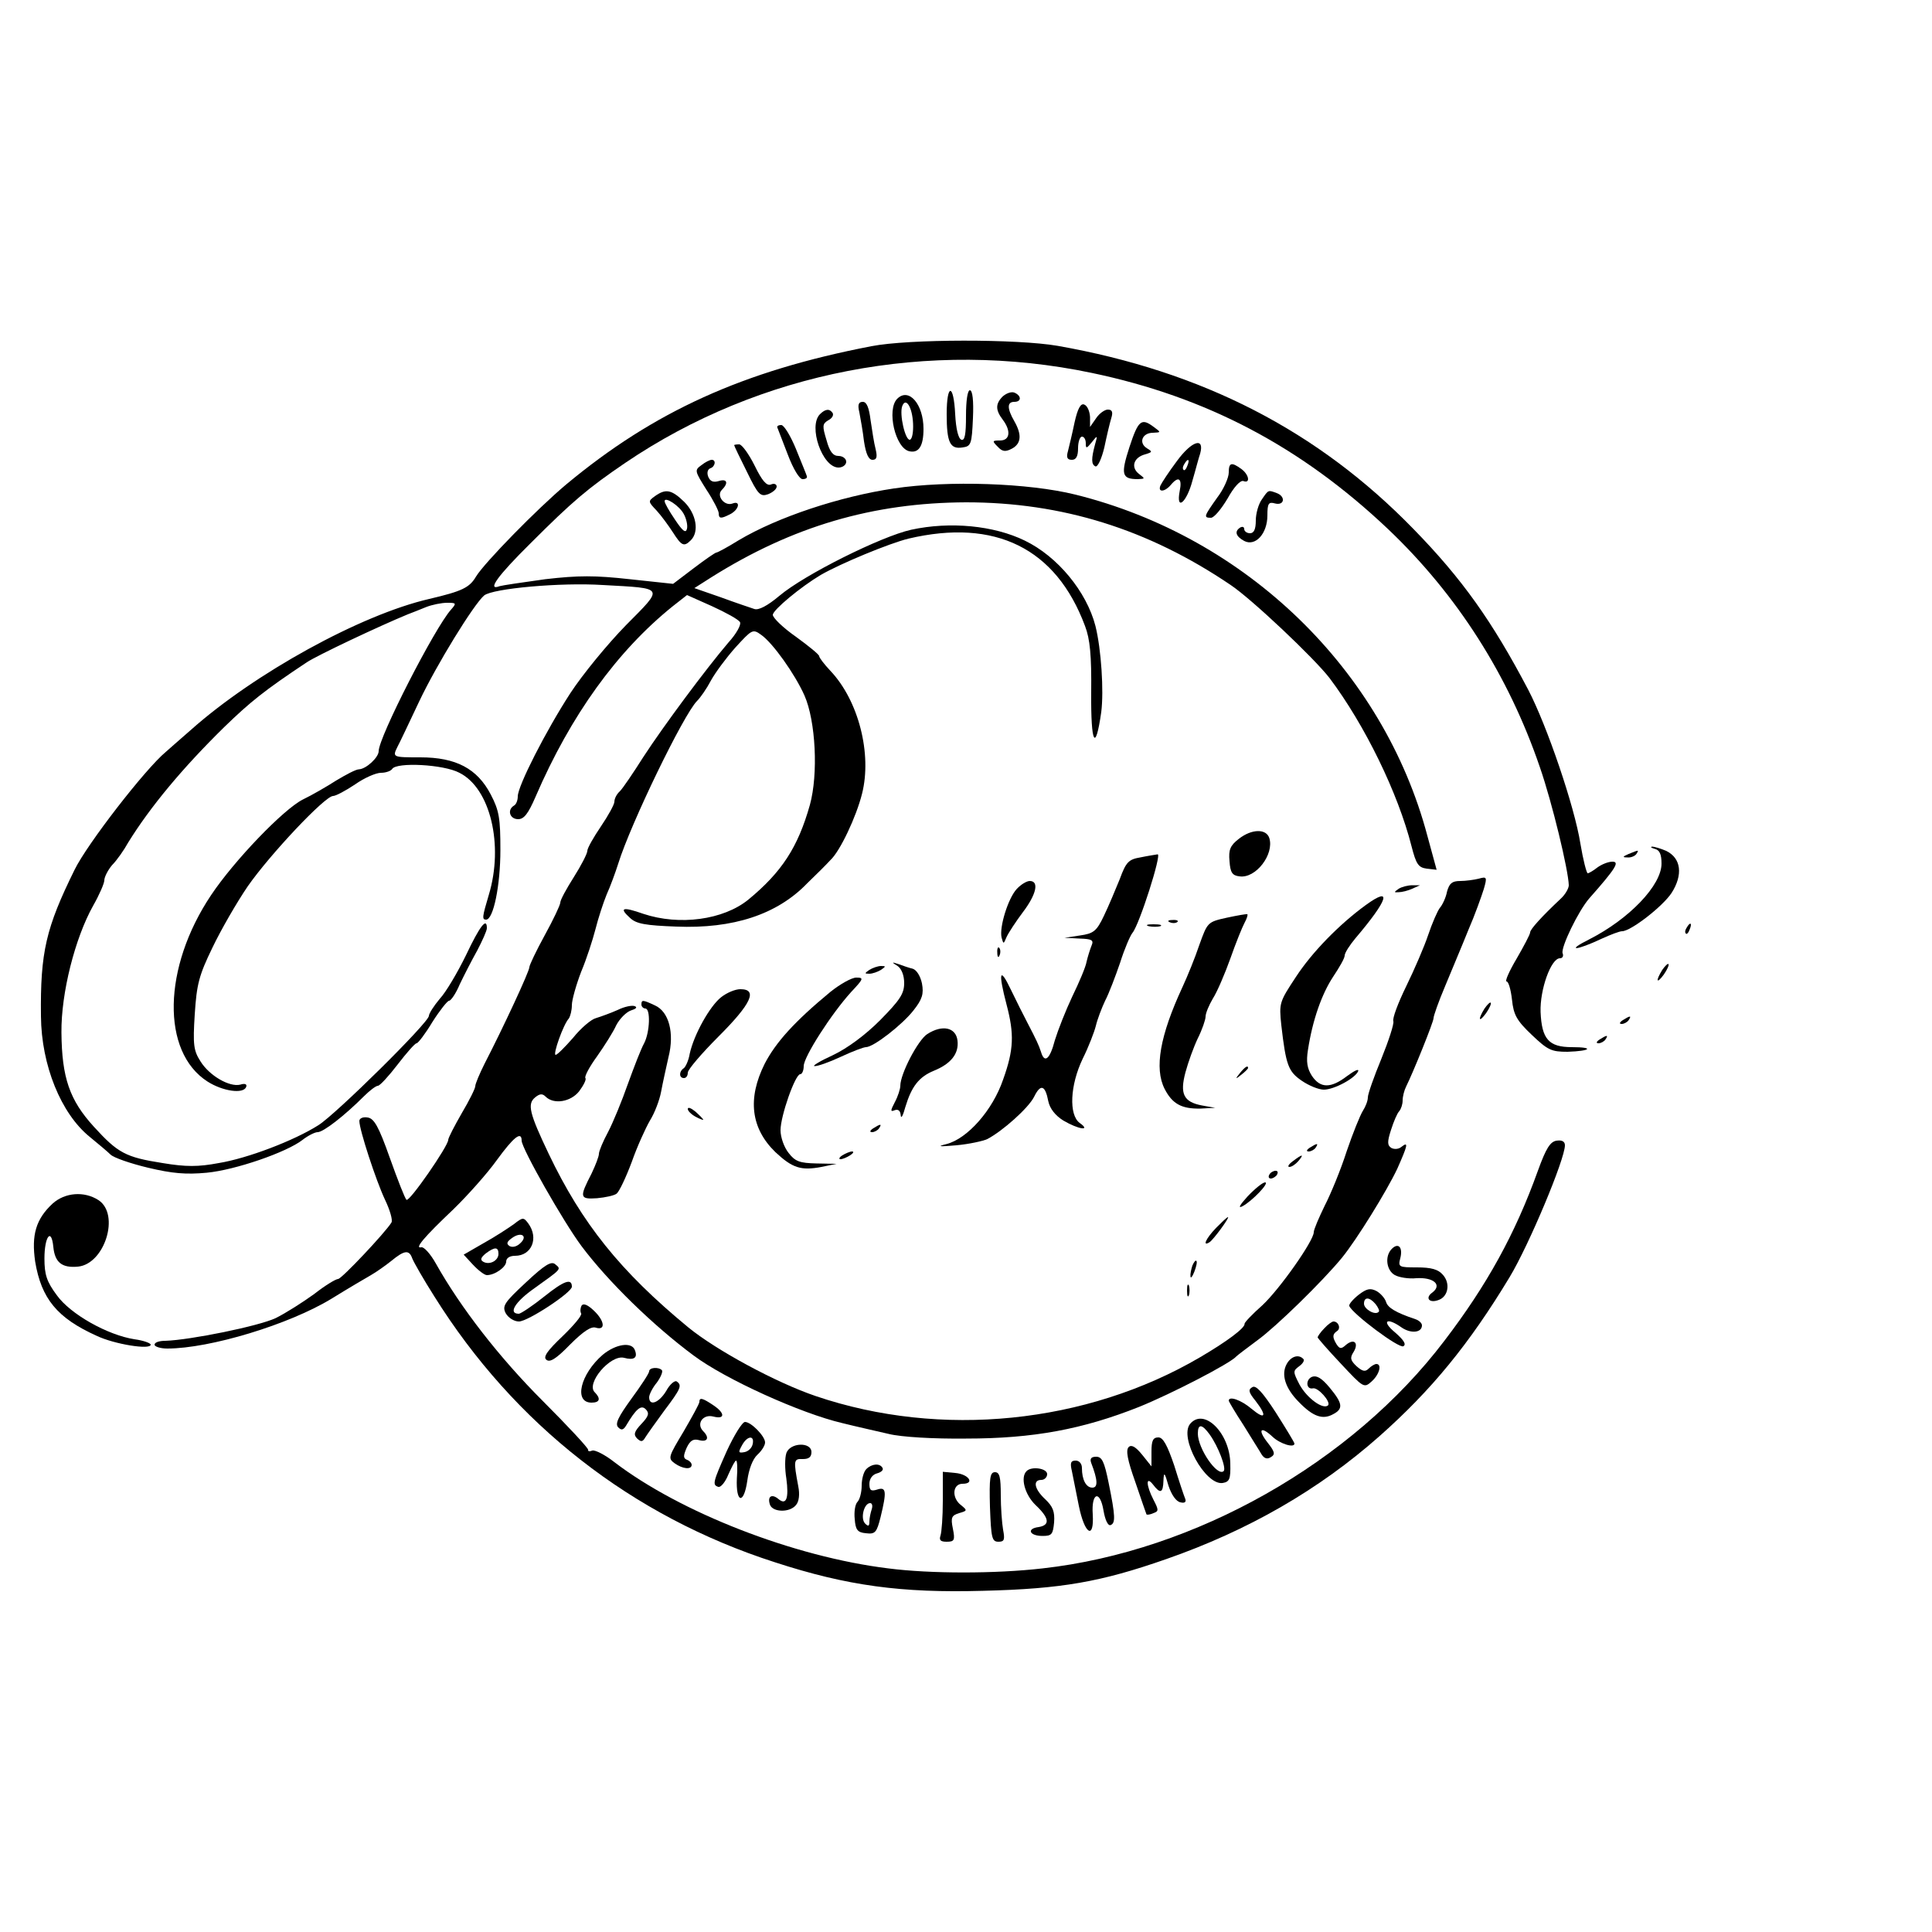 <?xml version="1.0" standalone="no"?>
<!DOCTYPE svg PUBLIC "-//W3C//DTD SVG 20010904//EN"
 "http://www.w3.org/TR/2001/REC-SVG-20010904/DTD/svg10.dtd">
<svg version="1.0" xmlns="http://www.w3.org/2000/svg"
 width="500pt" height="500pt" viewBox="0 0 500 500"
 preserveAspectRatio="xMidYMid meet">

<g transform="translate(0,500) scale(0.1,-0.1)"
fill="#000000" stroke="none">
<path d="M2255 4104 c-332 -64 -563 -169 -790 -358 -75 -63 -211 -202 -233
-238 -17 -29 -36 -38 -121 -58 -178 -41 -453 -193 -617 -339 -29 -25 -58 -51
-65 -57 -53 -44 -204 -239 -236 -305 -74 -150 -89 -213 -87 -379 1 -127 52
-252 126 -312 22 -18 47 -39 54 -46 8 -8 51 -23 97 -34 63 -15 98 -18 152 -13
74 7 207 53 248 85 14 11 32 20 39 20 15 0 70 43 120 93 15 15 31 27 36 27 5
0 28 25 51 55 23 30 45 55 49 55 4 0 23 25 41 55 19 30 39 55 43 55 5 0 18 19
28 43 11 23 31 62 45 87 13 25 25 51 25 58 0 29 -18 6 -54 -70 -22 -45 -52
-96 -68 -113 -15 -18 -28 -38 -28 -44 0 -17 -241 -255 -286 -283 -63 -40 -184
-86 -258 -98 -53 -10 -85 -10 -145 0 -96 15 -116 26 -178 94 -63 69 -83 127
-84 244 -1 102 35 244 82 328 16 28 29 58 29 66 0 8 9 26 20 39 12 12 31 39
42 59 57 92 140 192 248 298 67 65 104 95 214 168 27 18 188 94 261 124 11 4
33 13 48 19 15 6 40 11 54 11 24 0 25 -1 10 -18 -42 -47 -187 -330 -187 -366
0 -16 -32 -46 -51 -47 -8 0 -34 -14 -59 -29 -25 -16 -63 -38 -86 -49 -50 -25
-178 -158 -238 -248 -125 -187 -129 -405 -9 -482 39 -25 93 -33 100 -14 3 7
-3 10 -15 6 -28 -7 -80 23 -103 60 -18 28 -20 43 -15 122 5 78 11 101 46 173
22 46 63 117 91 158 57 82 200 234 221 234 7 0 33 14 57 30 24 17 54 30 67 30
13 0 26 5 29 10 11 18 133 12 174 -10 80 -40 115 -187 76 -316 -17 -57 -18
-64 -7 -64 19 0 37 89 37 180 0 82 -3 102 -25 144 -35 67 -90 96 -182 96 -72
0 -73 0 -59 28 5 9 30 62 56 117 45 95 141 251 168 274 22 18 197 34 307 27
162 -9 159 -4 60 -104 -47 -48 -112 -127 -144 -176 -63 -97 -136 -240 -136
-267 0 -10 -4 -21 -10 -24 -18 -11 -11 -35 11 -35 15 0 26 14 45 58 91 211
211 377 355 493 l37 29 65 -29 c35 -16 68 -34 72 -41 4 -6 -9 -30 -30 -53 -58
-68 -168 -216 -220 -296 -26 -41 -53 -81 -61 -89 -8 -7 -14 -19 -14 -27 0 -7
-16 -36 -35 -64 -19 -28 -35 -56 -35 -63 0 -7 -16 -38 -35 -68 -19 -30 -35
-59 -35 -66 0 -6 -18 -44 -40 -84 -22 -40 -40 -78 -40 -83 0 -11 -68 -157
-116 -250 -13 -26 -24 -52 -24 -58 0 -6 -16 -38 -35 -70 -19 -33 -35 -64 -35
-69 0 -16 -101 -162 -108 -155 -4 3 -23 52 -43 108 -29 82 -41 103 -58 105
-11 2 -21 -2 -21 -9 0 -23 43 -154 66 -203 13 -27 21 -54 17 -60 -16 -26 -129
-146 -138 -146 -6 0 -34 -17 -62 -39 -29 -21 -73 -49 -99 -62 -44 -21 -222
-57 -286 -59 -16 0 -28 -4 -28 -10 0 -5 15 -10 33 -10 110 0 315 62 425 129
42 26 88 53 102 61 14 8 38 25 53 37 34 28 46 29 54 6 4 -10 29 -54 57 -98
207 -331 511 -569 881 -688 187 -61 328 -80 539 -74 204 5 305 23 474 82 212
74 395 179 553 319 133 118 231 237 336 411 50 83 143 305 143 341 0 10 -8 14
-21 12 -17 -2 -28 -20 -49 -78 -59 -164 -132 -296 -242 -440 -239 -315 -645
-545 -1040 -589 -122 -14 -290 -14 -399 0 -245 30 -539 145 -709 275 -24 19
-50 32 -57 30 -7 -3 -12 -2 -11 2 1 4 -52 61 -118 127 -112 112 -212 241 -276
355 -14 25 -31 44 -38 42 -18 -4 7 26 83 98 37 36 88 93 113 128 43 59 64 76
64 50 0 -20 108 -210 155 -273 69 -92 185 -205 290 -283 83 -62 278 -150 385
-175 36 -9 90 -21 120 -28 32 -8 116 -13 200 -12 174 0 302 24 448 82 84 34
237 113 252 131 3 3 28 22 55 42 48 35 167 151 218 213 39 48 116 173 143 230
27 61 30 72 11 57 -7 -6 -18 -7 -26 -3 -11 7 -11 16 -1 47 7 22 16 43 21 48 5
6 9 18 9 28 0 10 4 26 9 36 18 36 71 167 71 177 0 6 13 43 30 83 16 39 44 105
60 145 17 39 34 87 40 106 9 31 8 33 -13 27 -12 -3 -34 -6 -48 -6 -21 0 -28
-6 -34 -27 -3 -16 -12 -35 -19 -43 -6 -8 -20 -40 -30 -70 -10 -30 -36 -90 -57
-133 -21 -43 -36 -83 -33 -90 2 -7 -12 -50 -31 -97 -19 -46 -35 -91 -35 -100
0 -9 -6 -24 -13 -35 -7 -11 -26 -58 -42 -105 -15 -47 -41 -110 -57 -141 -15
-31 -28 -61 -28 -68 0 -22 -88 -147 -133 -189 -26 -23 -47 -45 -46 -48 1 -11
-46 -46 -116 -87 -294 -172 -670 -210 -994 -100 -103 35 -258 119 -330 178
-176 145 -275 269 -361 449 -50 105 -56 129 -35 146 12 10 19 10 27 2 21 -21
65 -14 87 14 11 15 19 30 16 34 -3 4 11 30 30 56 19 27 42 63 50 81 9 17 26
34 38 38 13 4 17 8 10 11 -7 3 -27 -1 -45 -10 -18 -8 -43 -17 -56 -21 -12 -3
-39 -26 -59 -51 -21 -24 -41 -44 -45 -44 -8 0 20 79 34 94 4 6 8 21 8 35 0 13
11 52 24 86 14 33 30 83 37 110 7 28 20 68 29 90 10 22 23 58 30 80 32 103
169 386 204 421 9 9 25 32 36 53 11 20 39 58 63 85 43 47 45 49 67 33 30 -21
87 -101 112 -157 29 -66 36 -203 14 -283 -31 -110 -73 -174 -159 -245 -65 -53
-179 -68 -272 -37 -54 19 -64 16 -34 -11 16 -15 40 -19 119 -22 147 -6 261 31
339 112 23 22 50 49 60 60 25 23 67 112 82 172 26 103 -9 241 -82 318 -16 17
-29 34 -29 38 0 4 -27 26 -60 50 -33 23 -60 49 -60 57 1 13 72 72 124 103 52
30 178 82 227 94 225 53 382 -25 457 -226 13 -34 17 -76 16 -173 -1 -133 11
-155 26 -50 7 55 0 163 -15 223 -23 89 -98 180 -183 221 -80 39 -193 50 -294
28 -77 -17 -276 -116 -341 -171 -31 -26 -54 -38 -65 -34 -9 3 -48 16 -86 30
l-69 24 44 28 c210 132 418 193 659 194 248 0 471 -69 685 -214 54 -36 216
-189 256 -241 91 -121 177 -297 212 -435 12 -47 18 -55 39 -58 l26 -3 -24 88
c-114 429 -468 773 -911 883 -121 30 -328 37 -469 16 -141 -21 -301 -74 -402
-134 -29 -18 -55 -32 -58 -32 -3 0 -29 -18 -58 -40 l-54 -41 -112 12 c-90 10
-133 10 -219 0 -58 -8 -112 -16 -118 -18 -34 -13 -5 27 80 111 109 109 148
142 245 208 348 236 787 321 1207 233 297 -62 542 -191 767 -404 179 -170 312
-379 393 -616 32 -92 74 -267 75 -306 0 -8 -9 -24 -21 -35 -48 -45 -79 -79
-79 -87 0 -5 -16 -35 -35 -68 -19 -32 -31 -59 -26 -59 5 0 11 -21 14 -47 4
-39 12 -54 51 -91 42 -40 51 -44 93 -44 60 2 70 12 11 12 -60 0 -78 21 -81 91
-2 58 27 139 50 139 7 0 10 6 7 13 -5 15 41 110 69 142 69 78 79 95 60 95 -11
0 -28 -7 -39 -15 -10 -8 -22 -15 -25 -15 -3 0 -12 35 -19 77 -15 95 -86 304
-135 398 -93 177 -171 287 -297 416 -247 254 -546 408 -921 474 -104 18 -385
18 -482 -1z"/>
<path d="M2450 3928 c0 -74 9 -91 41 -86 22 3 24 8 27 76 2 45 -1 72 -8 72 -6
0 -10 -27 -10 -66 0 -48 -3 -65 -12 -62 -8 3 -14 28 -16 66 -4 81 -22 80 -22
0z"/>
<path d="M2595 3974 c-19 -19 -19 -35 0 -60 22 -29 19 -54 -7 -54 -20 0 -21
-1 -6 -16 12 -13 20 -14 37 -5 24 13 26 36 6 71 -19 33 -19 50 0 50 19 0 19
16 0 24 -8 3 -21 -2 -30 -10z"/>
<path d="M2322 3968 c-28 -28 -5 -129 32 -136 24 -5 36 14 36 58 0 64 -38 108
-68 78z m41 -64 c1 -21 -2 -40 -8 -42 -12 -3 -28 66 -20 87 9 24 26 -2 28 -45z"/>
<path d="M2224 3933 c3 -16 9 -49 12 -75 5 -33 12 -48 22 -48 11 0 13 7 8 28
-4 15 -9 48 -13 75 -4 32 -10 47 -20 47 -11 0 -14 -7 -9 -27z"/>
<path d="M2781 3907 c-6 -29 -14 -62 -17 -74 -5 -17 -2 -23 10 -23 11 0 16 9
16 30 0 17 5 30 10 30 6 0 10 -8 10 -17 0 -15 2 -14 16 3 14 18 15 18 8 -6
-10 -37 -10 -52 1 -57 6 -2 16 20 23 49 6 29 14 63 18 76 5 16 2 22 -9 22 -8
0 -22 -10 -30 -22 l-16 -23 0 26 c-1 15 -7 29 -15 32 -9 4 -17 -10 -25 -46z"/>
<path d="M2122 3928 c-31 -31 6 -138 48 -138 11 0 20 7 20 15 0 8 -9 15 -20
15 -14 0 -23 11 -31 41 -11 36 -11 42 4 51 10 5 15 13 12 19 -8 12 -19 11 -33
-3z"/>
<path d="M2923 3843 c-23 -71 -20 -83 22 -83 19 1 19 1 2 14 -21 17 -13 42 16
50 20 6 20 7 5 16 -22 14 -12 40 16 40 21 1 21 1 2 15 -32 24 -40 18 -63 -52z"/>
<path d="M2012 3893 c2 -5 14 -36 27 -70 14 -37 30 -63 38 -63 8 0 13 3 11 8
-1 4 -14 35 -28 70 -14 34 -31 62 -38 62 -8 0 -12 -3 -10 -7z"/>
<path d="M3046 3807 c-21 -28 -40 -57 -43 -64 -7 -18 12 -16 27 2 20 24 30 17
23 -16 -10 -53 18 -30 33 27 8 27 16 59 20 70 12 44 -22 33 -60 -19z m27 -12
c-3 -9 -8 -14 -10 -11 -3 3 -2 9 2 15 9 16 15 13 8 -4z"/>
<path d="M1900 3848 c0 -2 15 -33 33 -69 29 -60 35 -65 55 -58 12 5 22 13 22
20 0 6 -7 9 -15 5 -11 -4 -23 10 -42 49 -15 30 -33 55 -40 55 -7 0 -13 -1 -13
-2z"/>
<path d="M1815 3796 c-18 -13 -17 -15 13 -63 18 -27 32 -55 32 -61 0 -15 6
-15 31 -2 22 12 26 35 5 27 -21 -8 -43 20 -28 35 18 18 14 30 -8 23 -14 -4
-22 -1 -27 11 -4 10 -2 19 5 22 13 4 16 22 4 22 -5 0 -17 -6 -27 -14z"/>
<path d="M3180 3777 c0 -13 -13 -43 -30 -65 -34 -48 -36 -52 -16 -52 8 0 27
23 43 50 16 29 33 48 41 45 18 -7 15 16 -5 31 -26 19 -33 17 -33 -9z"/>
<path d="M1695 3716 c-18 -13 -18 -14 4 -37 12 -13 31 -39 42 -56 23 -36 29
-39 47 -21 22 22 14 68 -17 99 -33 32 -48 35 -76 15z m75 -47 c6 -11 10 -28 8
-37 -3 -13 -11 -7 -31 23 -15 22 -27 43 -27 48 0 13 39 -12 50 -34z"/>
<path d="M3266 3708 c-9 -12 -16 -37 -16 -55 0 -23 -5 -33 -15 -33 -8 0 -15 5
-15 11 0 5 -4 7 -10 4 -16 -10 -12 -23 10 -35 29 -15 60 19 60 66 0 31 3 36
20 31 24 -6 28 18 4 27 -22 8 -21 9 -38 -16z"/>
<path d="M3206 2829 c-22 -17 -27 -28 -24 -58 2 -29 7 -37 26 -39 42 -6 90 57
77 99 -8 25 -46 24 -79 -2z"/>
<path d="M4283 2803 c12 -3 17 -14 17 -38 0 -56 -83 -143 -187 -196 -62 -31
-35 -30 33 2 22 10 45 19 52 19 22 0 104 63 128 99 30 47 25 90 -14 109 -14 6
-31 11 -36 11 -6 -1 -3 -3 7 -6z"/>
<path d="M4215 2790 c-16 -7 -17 -9 -3 -9 9 -1 20 4 23 9 7 11 7 11 -20 0z"/>
<path d="M2951 2781 c-30 -5 -37 -12 -53 -56 -11 -27 -29 -70 -41 -95 -19 -40
-27 -46 -62 -51 l-40 -6 39 -2 c32 -1 37 -4 31 -18 -4 -10 -10 -29 -13 -42 -2
-13 -19 -53 -37 -90 -17 -36 -37 -87 -45 -113 -13 -50 -27 -61 -36 -30 -6 18
-11 29 -36 77 -9 17 -28 55 -42 84 -29 61 -33 45 -11 -39 20 -76 19 -116 -9
-194 -27 -79 -92 -153 -147 -167 -25 -6 -19 -7 26 -3 33 3 69 11 80 16 40 21
106 80 121 109 17 35 29 31 37 -11 4 -19 18 -37 39 -50 39 -23 73 -28 42 -6
-28 21 -25 97 8 166 15 30 30 69 34 85 4 17 15 46 24 65 10 19 27 64 39 99 11
35 26 70 32 77 18 22 76 204 65 203 -6 -1 -26 -4 -45 -8z"/>
<path d="M2631 2699 c-22 -24 -45 -98 -39 -125 5 -18 5 -18 13 1 5 11 24 40
42 64 35 46 43 81 18 81 -8 0 -23 -9 -34 -21z"/>
<path d="M3620 2700 c-13 -9 -13 -10 0 -9 8 0 24 4 35 9 l20 9 -20 0 c-11 0
-27 -4 -35 -9z"/>
<path d="M3535 2658 c-69 -50 -140 -123 -181 -186 -43 -65 -44 -68 -38 -125
12 -104 18 -120 53 -144 19 -13 44 -23 57 -23 27 0 82 30 89 48 2 7 -10 1 -29
-13 -42 -32 -69 -32 -91 1 -12 19 -15 36 -10 67 12 78 36 145 65 189 16 24 30
48 30 55 0 7 13 27 28 45 85 100 96 136 27 86z"/>
<path d="M3175 2625 c-50 -11 -50 -12 -71 -70 -11 -33 -31 -82 -44 -110 -58
-125 -73 -210 -46 -263 20 -39 44 -52 93 -51 l38 2 -34 6 c-48 9 -58 30 -43
86 7 26 21 65 32 88 11 22 20 48 20 56 0 9 9 30 19 47 11 17 31 64 45 103 14
40 31 82 37 93 6 11 9 21 7 22 -2 1 -25 -3 -53 -9z"/>
<path d="M3028 2613 c7 -3 16 -2 19 1 4 3 -2 6 -13 5 -11 0 -14 -3 -6 -6z"/>
<path d="M2973 2603 c9 -2 23 -2 30 0 6 3 -1 5 -18 5 -16 0 -22 -2 -12 -5z"/>
<path d="M4365 2599 c-4 -6 -5 -12 -2 -15 2 -3 7 2 10 11 7 17 1 20 -8 4z"/>
<path d="M2581 2534 c0 -11 3 -14 6 -6 3 7 2 16 -1 19 -3 4 -6 -2 -5 -13z"/>
<path d="M2323 2500 c10 -7 17 -24 17 -44 0 -28 -11 -44 -62 -96 -39 -39 -85
-73 -123 -91 -33 -15 -54 -28 -47 -28 7 -1 38 10 68 24 30 14 59 25 65 25 20
0 95 59 123 95 23 29 27 43 22 70 -4 19 -14 35 -24 38 -9 2 -26 8 -37 12 -18
6 -18 5 -2 -5z"/>
<path d="M4302 2490 c-18 -29 -15 -38 4 -12 9 13 14 25 12 27 -2 2 -9 -5 -16
-15z"/>
<path d="M2250 2490 c-13 -9 -13 -10 0 -10 8 0 22 5 30 10 13 9 13 10 0 10 -8
0 -22 -5 -30 -10z"/>
<path d="M2149 2433 c-92 -76 -141 -130 -170 -186 -45 -90 -36 -167 28 -229
44 -41 66 -48 119 -38 l39 8 -52 1 c-43 1 -55 5 -72 27 -12 15 -21 41 -21 59
0 37 38 145 51 145 5 0 9 10 9 21 0 24 72 136 123 192 32 34 33 37 13 37 -12
0 -42 -17 -67 -37z"/>
<path d="M1866 2419 c-29 -23 -70 -96 -81 -146 -3 -18 -11 -35 -16 -38 -12 -8
-12 -25 1 -25 6 0 10 6 10 14 0 8 36 50 80 94 84 84 102 122 56 122 -13 0 -35
-9 -50 -21z"/>
<path d="M1660 2400 c0 -5 5 -10 10 -10 14 0 12 -61 -3 -90 -8 -14 -26 -61
-42 -105 -15 -43 -38 -99 -51 -124 -13 -24 -24 -50 -24 -57 0 -7 -9 -30 -19
-51 -32 -62 -31 -67 14 -64 22 2 45 7 51 12 7 6 24 42 39 82 14 40 36 88 47
107 12 19 25 53 29 75 4 22 13 62 19 89 16 63 1 118 -35 134 -32 15 -35 15
-35 2z"/>
<path d="M3842 2390 c-18 -29 -15 -38 4 -12 9 13 14 25 12 27 -2 2 -9 -5 -16
-15z"/>
<path d="M4200 2360 c-9 -6 -10 -10 -3 -10 6 0 15 5 18 10 8 12 4 12 -15 0z"/>
<path d="M2400 2324 c-24 -15 -70 -103 -70 -134 0 -8 -6 -27 -14 -42 -12 -23
-12 -26 0 -21 9 3 14 -2 15 -13 1 -11 6 -1 12 21 16 53 35 78 74 94 44 18 65
44 61 78 -4 34 -39 42 -78 17z"/>
<path d="M4140 2310 c-9 -6 -10 -10 -3 -10 6 0 15 5 18 10 8 12 4 12 -15 0z"/>
<path d="M3209 2223 c-13 -16 -12 -17 4 -4 9 7 17 15 17 17 0 8 -8 3 -21 -13z"/>
<path d="M1780 2130 c0 -5 9 -14 20 -20 11 -6 20 -9 20 -8 0 2 -9 11 -20 21
-11 9 -20 13 -20 7z"/>
<path d="M2260 2080 c-9 -6 -10 -10 -3 -10 6 0 15 5 18 10 8 12 4 12 -15 0z"/>
<path d="M3390 2030 c-9 -6 -10 -10 -3 -10 6 0 15 5 18 10 8 12 4 12 -15 0z"/>
<path d="M2180 2010 c-8 -5 -10 -10 -5 -10 6 0 17 5 25 10 8 5 11 10 5 10 -5
0 -17 -5 -25 -10z"/>
<path d="M3346 1995 c-11 -8 -15 -15 -9 -15 6 0 16 7 23 15 16 19 11 19 -14 0z"/>
<path d="M3285 1960 c-3 -5 -2 -10 4 -10 5 0 13 5 16 10 3 6 2 10 -4 10 -5 0
-13 -4 -16 -10z"/>
<path d="M3229 1904 c-20 -22 -26 -32 -14 -26 25 13 72 62 59 62 -6 0 -26 -16
-45 -36z"/>
<path d="M136 1885 c-43 -40 -55 -81 -45 -150 16 -96 57 -146 159 -192 46 -22
140 -37 140 -23 0 4 -19 11 -42 14 -70 11 -166 65 -201 114 -26 35 -32 53 -32
95 0 57 18 81 23 30 4 -40 22 -55 64 -51 69 7 109 135 53 172 -37 24 -87 20
-119 -9z"/>
<path d="M1330 1832 c-14 -10 -49 -33 -78 -49 l-52 -30 24 -26 c14 -15 30 -27
36 -27 21 0 50 21 50 35 0 9 9 15 23 15 43 0 62 46 34 84 -12 16 -14 16 -37
-2z m17 -49 c-9 -9 -20 -12 -28 -8 -9 6 -8 11 6 21 23 17 42 6 22 -13z m-57
-28 c0 -18 -24 -30 -40 -20 -8 5 -5 11 7 21 24 18 33 17 33 -1z"/>
<path d="M3147 1822 c-26 -27 -36 -49 -17 -37 10 6 53 65 48 65 -3 0 -16 -13
-31 -28z"/>
<path d="M3602 1768 c-19 -19 -14 -56 8 -68 11 -6 36 -10 55 -8 45 3 68 -17
42 -37 -20 -14 -8 -29 17 -19 24 9 30 43 10 65 -12 14 -30 19 -67 19 -47 0
-49 1 -43 24 7 28 -5 41 -22 24z"/>
<path d="M1361 1681 c-56 -52 -62 -61 -52 -80 7 -12 22 -21 34 -21 23 0 137
75 137 90 0 23 -21 15 -71 -25 -30 -24 -60 -44 -66 -45 -29 0 -10 31 40 66 71
51 70 49 54 62 -10 9 -27 -1 -76 -47z"/>
<path d="M3086 1725 c-3 -9 -6 -22 -5 -28 0 -7 5 -1 10 12 5 13 8 26 5 28 -2
2 -6 -3 -10 -12z"/>
<path d="M3072 1660 c0 -14 2 -19 5 -12 2 6 2 18 0 25 -3 6 -5 1 -5 -13z"/>
<path d="M3516 1649 c-15 -12 -26 -25 -24 -29 8 -20 129 -111 140 -104 8 5 1
16 -22 36 -36 30 -21 40 18 12 24 -16 52 -13 52 6 0 6 -8 13 -17 16 -51 17
-72 30 -76 45 -3 9 -14 22 -25 28 -16 8 -25 6 -46 -10z m44 -24 c7 -9 11 -18
8 -20 -9 -10 -38 7 -38 21 0 18 14 18 30 -1z"/>
<path d="M1505 1621 c-3 -6 -4 -15 -1 -20 3 -5 -19 -31 -48 -59 -40 -38 -51
-54 -42 -61 9 -8 26 3 61 39 35 35 55 48 67 44 26 -8 23 18 -6 45 -15 14 -26
19 -31 12z"/>
<path d="M3427 1562 c-10 -10 -17 -21 -17 -23 0 -2 27 -33 60 -68 59 -63 60
-64 80 -46 20 18 27 45 12 45 -4 0 -13 -5 -20 -12 -9 -9 -16 -7 -31 6 -16 15
-18 22 -8 37 14 23 2 36 -19 19 -13 -12 -17 -11 -25 1 -11 18 -11 26 1 34 11
7 4 25 -9 25 -4 0 -15 -8 -24 -18z"/>
<path d="M1560 1494 c-58 -50 -76 -124 -29 -124 22 0 24 11 8 27 -23 23 41 98
76 89 26 -7 36 0 28 20 -8 22 -49 16 -83 -12z"/>
<path d="M3330 1470 c-15 -27 -4 -63 32 -99 36 -37 61 -46 88 -31 27 14 25 28
-9 69 -20 24 -33 32 -45 28 -18 -7 -16 -34 2 -30 13 3 47 -35 39 -44 -13 -12
-55 19 -74 54 -17 33 -17 35 -1 47 10 7 15 16 11 19 -12 13 -32 7 -43 -13z"/>
<path d="M1680 1451 c0 -5 -21 -37 -46 -71 -34 -47 -43 -65 -34 -74 8 -8 13
-7 20 4 26 44 39 55 51 43 10 -10 8 -18 -11 -38 -19 -20 -21 -28 -11 -38 10
-9 14 -9 21 3 5 8 27 39 49 69 43 57 47 66 32 76 -5 3 -18 -8 -27 -25 -19 -31
-44 -40 -44 -16 0 7 9 25 20 38 10 14 16 28 13 32 -9 9 -33 7 -33 -3z"/>
<path d="M3241 1410 c-11 -6 -10 -13 8 -35 31 -40 26 -51 -10 -21 -27 23 -59
34 -59 21 0 -2 17 -31 38 -63 20 -33 42 -67 47 -76 7 -11 15 -13 24 -7 12 7
10 14 -8 37 -27 34 -19 45 12 16 20 -19 57 -30 57 -18 0 3 -22 39 -48 80 -35
54 -52 72 -61 66z"/>
<path d="M1810 1372 c0 -5 -19 -39 -41 -77 -39 -65 -41 -69 -23 -82 21 -15 44
-17 44 -4 0 5 -6 11 -12 13 -10 4 -10 10 -1 31 9 19 17 24 32 20 22 -6 28 6
11 23 -19 19 -1 45 26 38 31 -8 31 9 -1 30 -27 18 -35 20 -35 8z"/>
<path d="M3080 1315 c-29 -35 39 -159 84 -153 18 3 21 10 20 50 -1 79 -68 146
-104 103z m51 -28 c22 -31 43 -86 36 -94 -16 -16 -67 58 -67 97 0 26 11 25 31
-3z"/>
<path d="M1881 1245 c-36 -81 -38 -88 -22 -93 6 -2 18 12 26 32 9 20 17 36 20
36 3 0 4 -21 2 -46 -3 -64 18 -69 27 -6 4 30 14 56 26 67 11 10 20 24 20 32 0
16 -36 53 -52 53 -7 0 -28 -34 -47 -75z m67 18 c-2 -10 -11 -19 -21 -21 -16
-3 -17 -1 -7 17 13 25 33 28 28 4z"/>
<path d="M2980 1243 l0 -38 -24 30 c-17 21 -28 27 -35 20 -8 -8 -3 -34 17 -90
15 -44 28 -82 29 -84 1 -2 9 -1 18 3 14 5 14 8 0 35 -19 37 -20 63 -1 39 19
-25 26 -22 27 10 1 24 3 22 13 -13 8 -24 20 -41 31 -43 11 -3 16 1 12 10 -3 7
-16 46 -28 85 -18 53 -29 73 -41 73 -14 0 -18 -8 -18 -37z"/>
<path d="M2035 1239 c-4 -12 -4 -41 0 -65 7 -52 0 -71 -21 -53 -17 14 -29 6
-21 -16 8 -19 51 -20 67 0 8 9 10 28 6 48 -13 69 -12 72 12 71 15 0 22 5 22
18 0 27 -56 25 -65 -3z"/>
<path d="M2824 1214 c17 -44 18 -64 3 -64 -16 0 -27 20 -27 51 0 11 -7 19 -16
19 -13 0 -15 -6 -10 -27 3 -16 11 -56 18 -90 15 -74 40 -89 36 -22 -4 57 19
64 28 9 4 -23 11 -39 18 -37 13 5 13 22 -5 110 -11 54 -17 67 -32 67 -13 0
-17 -5 -13 -16z"/>
<path d="M2242 1198 c-7 -7 -12 -26 -12 -43 0 -17 -5 -36 -11 -42 -6 -6 -9
-26 -7 -44 2 -28 7 -35 29 -37 24 -3 28 2 38 42 16 66 15 79 -9 71 -16 -5 -20
-2 -20 15 0 13 8 24 20 27 11 3 17 9 14 14 -7 13 -28 11 -42 -3z m14 -104 c-3
-9 -6 -23 -6 -32 0 -12 -3 -13 -11 -5 -13 13 -3 53 13 53 5 0 7 -7 4 -16z"/>
<path d="M2657 1193 c-17 -16 -5 -61 23 -88 36 -34 38 -52 8 -57 -32 -4 -24
-23 10 -23 24 0 27 4 30 35 2 28 -3 41 -23 60 -28 26 -33 50 -10 50 8 0 15 7
15 15 0 15 -40 21 -53 8z"/>
<path d="M2440 1116 c0 -41 -3 -81 -6 -90 -4 -12 0 -16 16 -16 20 0 22 4 16
34 -6 29 -3 34 16 40 21 6 22 7 6 20 -26 19 -23 56 3 56 33 0 16 25 -19 28
l-32 3 0 -75z"/>
<path d="M2562 1100 c3 -80 5 -90 22 -90 15 0 17 5 12 31 -3 17 -6 58 -6 90 0
46 -3 59 -15 59 -13 0 -15 -15 -13 -90z"/>
</g>
</svg>
